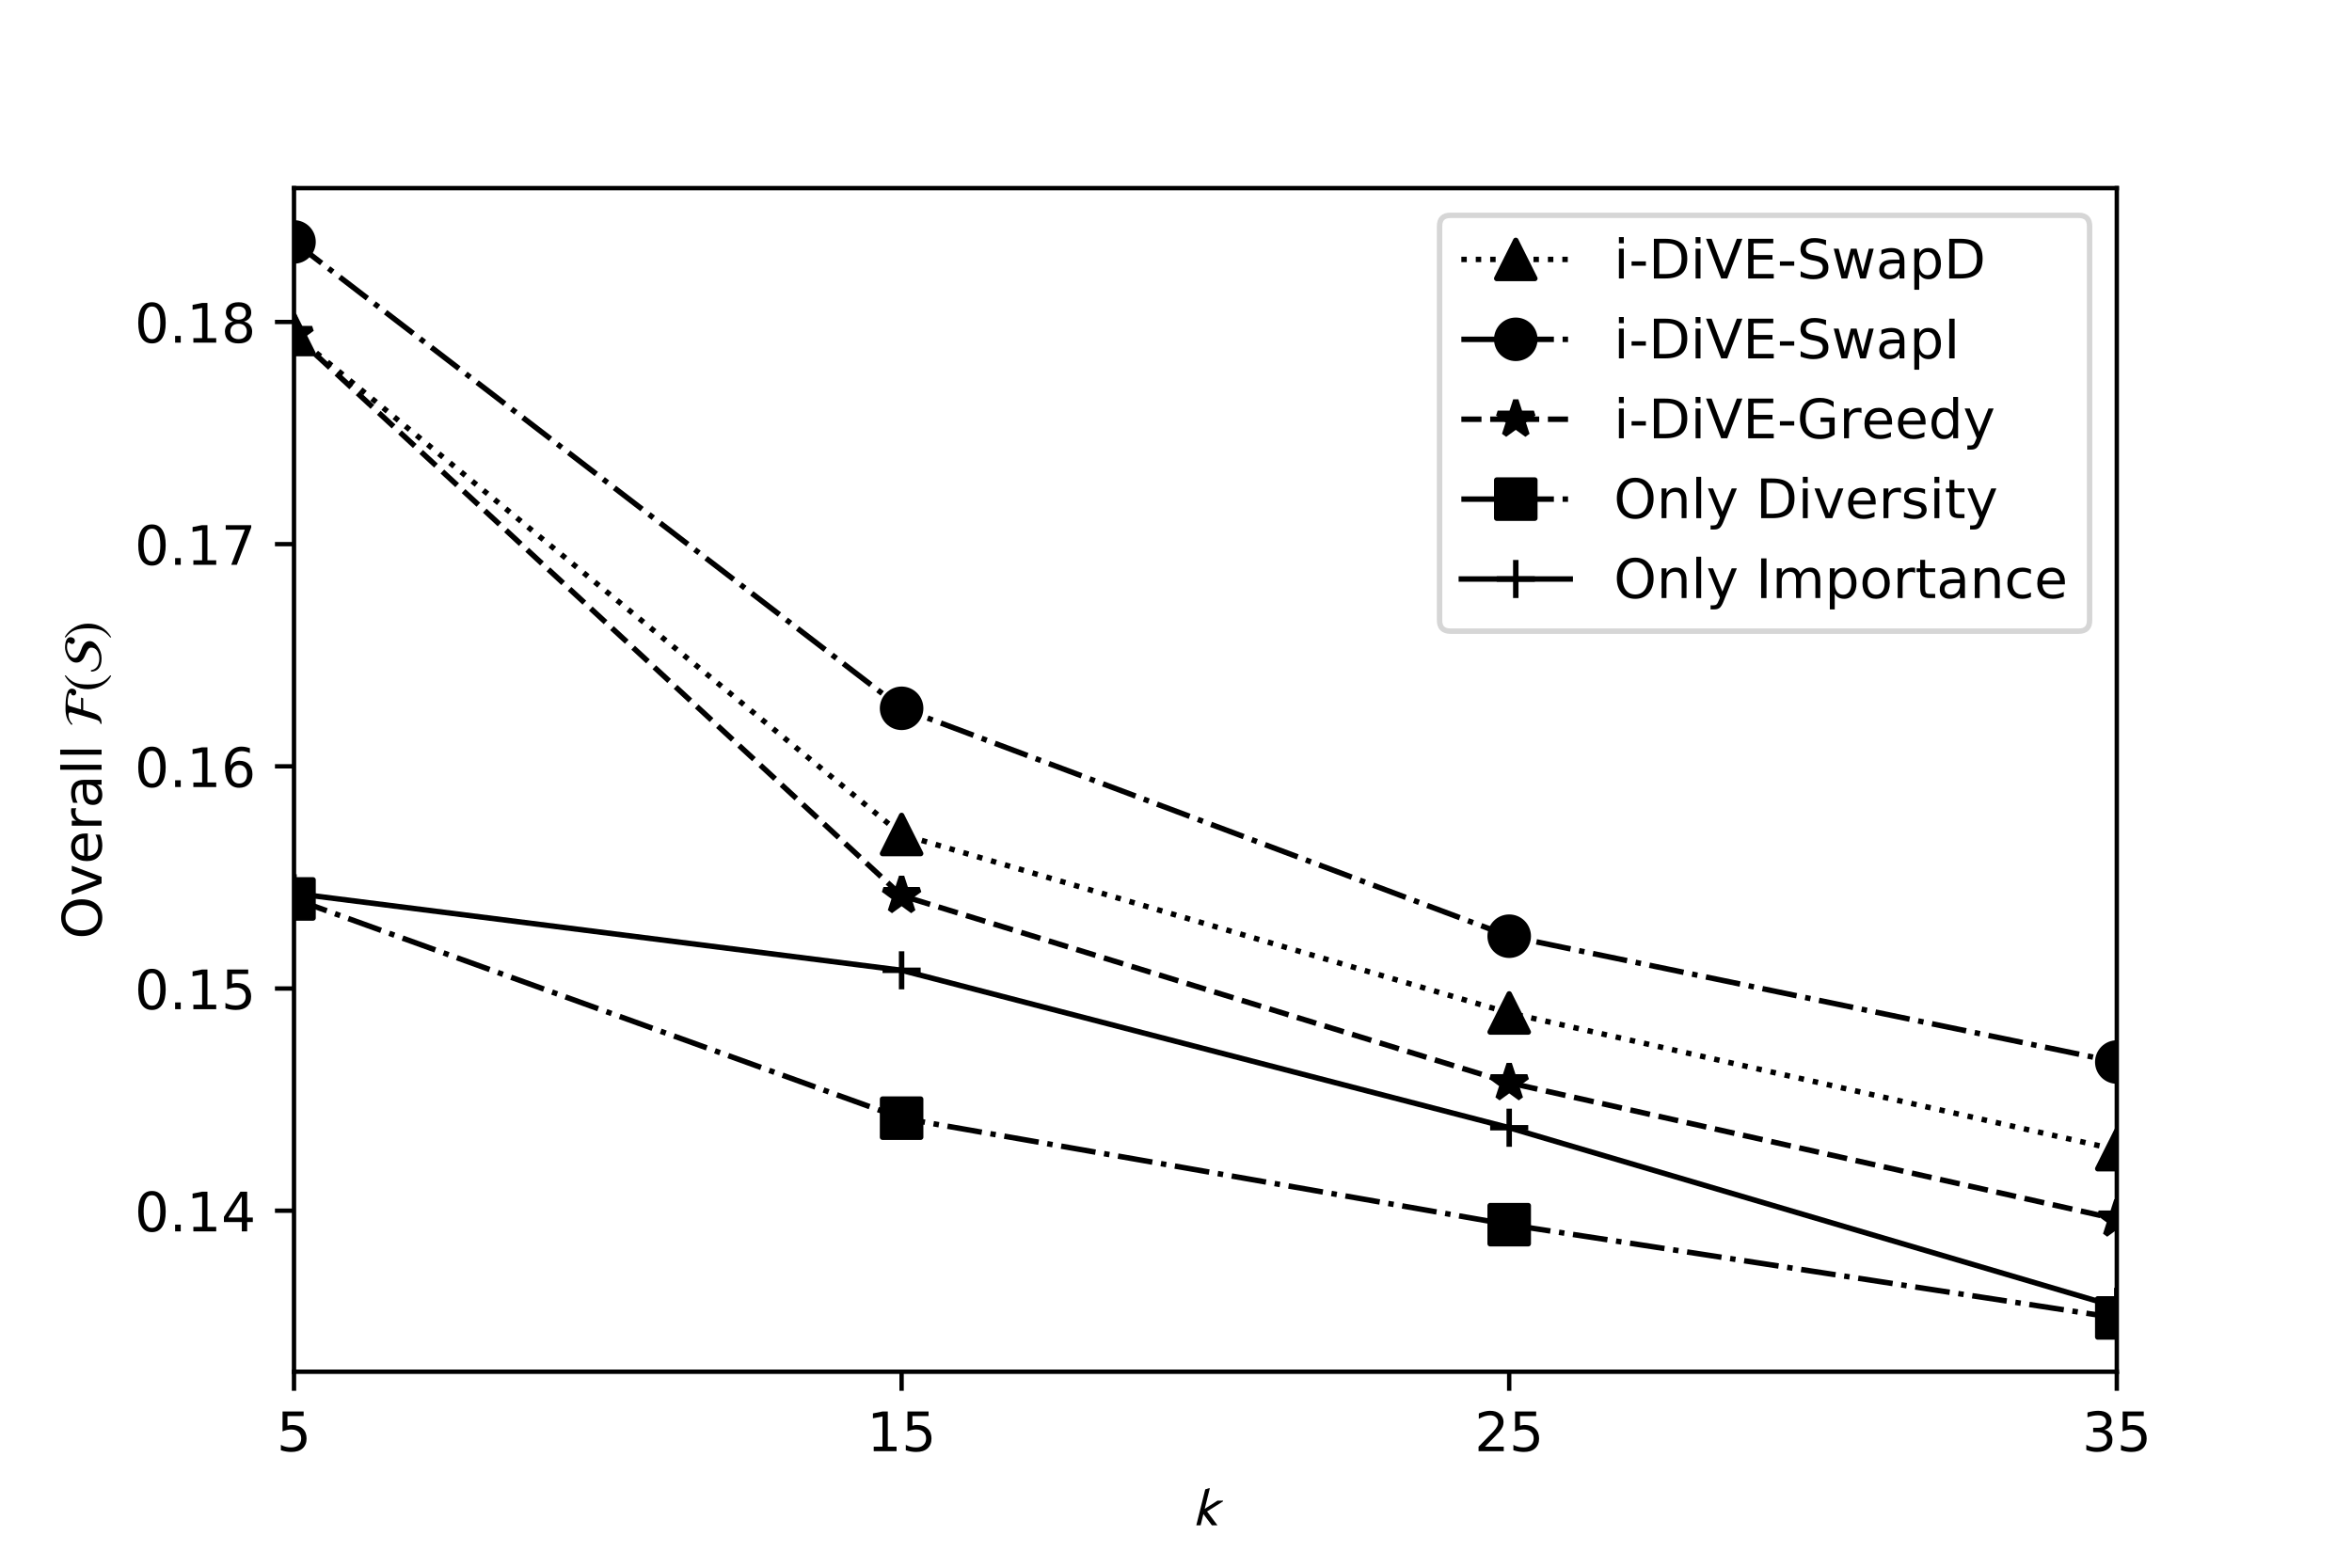 <?xml version="1.0" encoding="utf-8" standalone="no"?>
<!DOCTYPE svg PUBLIC "-//W3C//DTD SVG 1.1//EN"
  "http://www.w3.org/Graphics/SVG/1.1/DTD/svg11.dtd">
<!-- Created with matplotlib (http://matplotlib.org/) -->
<svg height="288pt" version="1.1" viewBox="0 0 432 288" width="432pt" xmlns="http://www.w3.org/2000/svg" xmlns:xlink="http://www.w3.org/1999/xlink">
 <defs>
  <style type="text/css">
*{stroke-linecap:butt;stroke-linejoin:round;}
  </style>
 </defs>
 <g id="figure_1">
  <g id="patch_1">
   <path d="M 0 288 
L 432 288 
L 432 0 
L 0 0 
z
" style="fill:#ffffff;"/>
  </g>
  <g id="axes_1">
   <g id="patch_2">
    <path d="M 54 252 
L 388.8 252 
L 388.8 34.56 
L 54 34.56 
z
" style="fill:#ffffff;"/>
   </g>
   <g id="matplotlib.axis_1">
    <g id="xtick_1">
     <g id="line2d_1">
      <defs>
       <path d="M 0 0 
L 0 3.5 
" id="m1cf516ad20" style="stroke:#000000;stroke-width:0.8;"/>
      </defs>
      <g>
       <use style="stroke:#000000;stroke-width:0.8;" x="54" xlink:href="#m1cf516ad20" y="252"/>
      </g>
     </g>
     <g id="text_1">
      <!-- 5 -->
      <defs>
       <path d="M 10.797 72.906 
L 49.516 72.906 
L 49.516 64.594 
L 19.828 64.594 
L 19.828 46.734 
Q 21.969 47.469 24.109 47.828 
Q 26.266 48.188 28.422 48.188 
Q 40.625 48.188 47.75 41.5 
Q 54.891 34.812 54.891 23.391 
Q 54.891 11.625 47.562 5.094 
Q 40.234 -1.422 26.906 -1.422 
Q 22.312 -1.422 17.547 -0.641 
Q 12.797 0.141 7.719 1.703 
L 7.719 11.625 
Q 12.109 9.234 16.797 8.062 
Q 21.484 6.891 26.703 6.891 
Q 35.156 6.891 40.078 11.328 
Q 45.016 15.766 45.016 23.391 
Q 45.016 31 40.078 35.438 
Q 35.156 39.891 26.703 39.891 
Q 22.75 39.891 18.812 39.016 
Q 14.891 38.141 10.797 36.281 
z
" id="DejaVuSans-35"/>
      </defs>
      <g transform="translate(50.819 266.598)scale(0.1 -0.1)">
       <use xlink:href="#DejaVuSans-35"/>
      </g>
     </g>
    </g>
    <g id="xtick_2">
     <g id="line2d_2">
      <g>
       <use style="stroke:#000000;stroke-width:0.8;" x="165.6" xlink:href="#m1cf516ad20" y="252"/>
      </g>
     </g>
     <g id="text_2">
      <!-- 15 -->
      <defs>
       <path d="M 12.406 8.297 
L 28.516 8.297 
L 28.516 63.922 
L 10.984 60.406 
L 10.984 69.391 
L 28.422 72.906 
L 38.281 72.906 
L 38.281 8.297 
L 54.391 8.297 
L 54.391 0 
L 12.406 0 
z
" id="DejaVuSans-31"/>
      </defs>
      <g transform="translate(159.238 266.598)scale(0.1 -0.1)">
       <use xlink:href="#DejaVuSans-31"/>
       <use x="63.623" xlink:href="#DejaVuSans-35"/>
      </g>
     </g>
    </g>
    <g id="xtick_3">
     <g id="line2d_3">
      <g>
       <use style="stroke:#000000;stroke-width:0.8;" x="277.2" xlink:href="#m1cf516ad20" y="252"/>
      </g>
     </g>
     <g id="text_3">
      <!-- 25 -->
      <defs>
       <path d="M 19.188 8.297 
L 53.609 8.297 
L 53.609 0 
L 7.328 0 
L 7.328 8.297 
Q 12.938 14.109 22.625 23.891 
Q 32.328 33.688 34.812 36.531 
Q 39.547 41.844 41.422 45.531 
Q 43.312 49.219 43.312 52.781 
Q 43.312 58.594 39.234 62.25 
Q 35.156 65.922 28.609 65.922 
Q 23.969 65.922 18.812 64.312 
Q 13.672 62.703 7.812 59.422 
L 7.812 69.391 
Q 13.766 71.781 18.938 73 
Q 24.125 74.219 28.422 74.219 
Q 39.75 74.219 46.484 68.547 
Q 53.219 62.891 53.219 53.422 
Q 53.219 48.922 51.531 44.891 
Q 49.859 40.875 45.406 35.406 
Q 44.188 33.984 37.641 27.219 
Q 31.109 20.453 19.188 8.297 
z
" id="DejaVuSans-32"/>
      </defs>
      <g transform="translate(270.837 266.598)scale(0.1 -0.1)">
       <use xlink:href="#DejaVuSans-32"/>
       <use x="63.623" xlink:href="#DejaVuSans-35"/>
      </g>
     </g>
    </g>
    <g id="xtick_4">
     <g id="line2d_4">
      <g>
       <use style="stroke:#000000;stroke-width:0.8;" x="388.8" xlink:href="#m1cf516ad20" y="252"/>
      </g>
     </g>
     <g id="text_4">
      <!-- 35 -->
      <defs>
       <path d="M 40.578 39.312 
Q 47.656 37.797 51.625 33 
Q 55.609 28.219 55.609 21.188 
Q 55.609 10.406 48.188 4.484 
Q 40.766 -1.422 27.094 -1.422 
Q 22.516 -1.422 17.656 -0.516 
Q 12.797 0.391 7.625 2.203 
L 7.625 11.719 
Q 11.719 9.328 16.594 8.109 
Q 21.484 6.891 26.812 6.891 
Q 36.078 6.891 40.938 10.547 
Q 45.797 14.203 45.797 21.188 
Q 45.797 27.641 41.281 31.266 
Q 36.766 34.906 28.719 34.906 
L 20.219 34.906 
L 20.219 43.016 
L 29.109 43.016 
Q 36.375 43.016 40.234 45.922 
Q 44.094 48.828 44.094 54.297 
Q 44.094 59.906 40.109 62.906 
Q 36.141 65.922 28.719 65.922 
Q 24.656 65.922 20.016 65.031 
Q 15.375 64.156 9.812 62.312 
L 9.812 71.094 
Q 15.438 72.656 20.344 73.438 
Q 25.25 74.219 29.594 74.219 
Q 40.828 74.219 47.359 69.109 
Q 53.906 64.016 53.906 55.328 
Q 53.906 49.266 50.438 45.094 
Q 46.969 40.922 40.578 39.312 
z
" id="DejaVuSans-33"/>
      </defs>
      <g transform="translate(382.438 266.598)scale(0.1 -0.1)">
       <use xlink:href="#DejaVuSans-33"/>
       <use x="63.623" xlink:href="#DejaVuSans-35"/>
      </g>
     </g>
    </g>
    <g id="text_5">
     <!-- $\mathcal{k}$ -->
     <defs>
      <path d="M 55.594 45.297 
L 55.297 43.906 
L 26.094 25.5 
L 45.203 0 
L 34.906 0 
L 19.297 20.703 
L 14.203 0 
L 6.297 0 
L 22.703 66 
L 30.297 68.406 
L 31.094 67.906 
L 21.703 30.297 
L 45.203 45.297 
z
" id="STIXGeneral-Italic-1d62c"/>
     </defs>
     <g transform="translate(219.1 280.277)scale(0.1 -0.1)">
      <use transform="translate(0 0.594)" xlink:href="#STIXGeneral-Italic-1d62c"/>
     </g>
    </g>
   </g>
   <g id="matplotlib.axis_2">
    <g id="ytick_1">
     <g id="line2d_5">
      <defs>
       <path d="M 0 0 
L -3.5 0 
" id="medafb26d4a" style="stroke:#000000;stroke-width:0.8;"/>
      </defs>
      <g>
       <use style="stroke:#000000;stroke-width:0.8;" x="54" xlink:href="#medafb26d4a" y="222.416"/>
      </g>
     </g>
     <g id="text_6">
      <!-- 0.14 -->
      <defs>
       <path d="M 31.781 66.406 
Q 24.172 66.406 20.328 58.906 
Q 16.5 51.422 16.5 36.375 
Q 16.5 21.391 20.328 13.891 
Q 24.172 6.391 31.781 6.391 
Q 39.453 6.391 43.281 13.891 
Q 47.125 21.391 47.125 36.375 
Q 47.125 51.422 43.281 58.906 
Q 39.453 66.406 31.781 66.406 
z
M 31.781 74.219 
Q 44.047 74.219 50.516 64.516 
Q 56.984 54.828 56.984 36.375 
Q 56.984 17.969 50.516 8.266 
Q 44.047 -1.422 31.781 -1.422 
Q 19.531 -1.422 13.062 8.266 
Q 6.594 17.969 6.594 36.375 
Q 6.594 54.828 13.062 64.516 
Q 19.531 74.219 31.781 74.219 
z
" id="DejaVuSans-30"/>
       <path d="M 10.688 12.406 
L 21 12.406 
L 21 0 
L 10.688 0 
z
" id="DejaVuSans-2e"/>
       <path d="M 37.797 64.312 
L 12.891 25.391 
L 37.797 25.391 
z
M 35.203 72.906 
L 47.609 72.906 
L 47.609 25.391 
L 58.016 25.391 
L 58.016 17.188 
L 47.609 17.188 
L 47.609 0 
L 37.797 0 
L 37.797 17.188 
L 4.891 17.188 
L 4.891 26.703 
z
" id="DejaVuSans-34"/>
      </defs>
      <g transform="translate(24.734 226.216)scale(0.1 -0.1)">
       <use xlink:href="#DejaVuSans-30"/>
       <use x="63.623" xlink:href="#DejaVuSans-2e"/>
       <use x="95.41" xlink:href="#DejaVuSans-31"/>
       <use x="159.033" xlink:href="#DejaVuSans-34"/>
      </g>
     </g>
    </g>
    <g id="ytick_2">
     <g id="line2d_6">
      <g>
       <use style="stroke:#000000;stroke-width:0.8;" x="54" xlink:href="#medafb26d4a" y="181.599"/>
      </g>
     </g>
     <g id="text_7">
      <!-- 0.15 -->
      <g transform="translate(24.734 185.399)scale(0.1 -0.1)">
       <use xlink:href="#DejaVuSans-30"/>
       <use x="63.623" xlink:href="#DejaVuSans-2e"/>
       <use x="95.41" xlink:href="#DejaVuSans-31"/>
       <use x="159.033" xlink:href="#DejaVuSans-35"/>
      </g>
     </g>
    </g>
    <g id="ytick_3">
     <g id="line2d_7">
      <g>
       <use style="stroke:#000000;stroke-width:0.8;" x="54" xlink:href="#medafb26d4a" y="140.782"/>
      </g>
     </g>
     <g id="text_8">
      <!-- 0.16 -->
      <defs>
       <path d="M 33.016 40.375 
Q 26.375 40.375 22.484 35.828 
Q 18.609 31.297 18.609 23.391 
Q 18.609 15.531 22.484 10.953 
Q 26.375 6.391 33.016 6.391 
Q 39.656 6.391 43.531 10.953 
Q 47.406 15.531 47.406 23.391 
Q 47.406 31.297 43.531 35.828 
Q 39.656 40.375 33.016 40.375 
z
M 52.594 71.297 
L 52.594 62.312 
Q 48.875 64.062 45.094 64.984 
Q 41.312 65.922 37.594 65.922 
Q 27.828 65.922 22.672 59.328 
Q 17.531 52.734 16.797 39.406 
Q 19.672 43.656 24.016 45.922 
Q 28.375 48.188 33.594 48.188 
Q 44.578 48.188 50.953 41.516 
Q 57.328 34.859 57.328 23.391 
Q 57.328 12.156 50.688 5.359 
Q 44.047 -1.422 33.016 -1.422 
Q 20.359 -1.422 13.672 8.266 
Q 6.984 17.969 6.984 36.375 
Q 6.984 53.656 15.188 63.938 
Q 23.391 74.219 37.203 74.219 
Q 40.922 74.219 44.703 73.484 
Q 48.484 72.75 52.594 71.297 
z
" id="DejaVuSans-36"/>
      </defs>
      <g transform="translate(24.734 144.582)scale(0.1 -0.1)">
       <use xlink:href="#DejaVuSans-30"/>
       <use x="63.623" xlink:href="#DejaVuSans-2e"/>
       <use x="95.41" xlink:href="#DejaVuSans-31"/>
       <use x="159.033" xlink:href="#DejaVuSans-36"/>
      </g>
     </g>
    </g>
    <g id="ytick_4">
     <g id="line2d_8">
      <g>
       <use style="stroke:#000000;stroke-width:0.8;" x="54" xlink:href="#medafb26d4a" y="99.965"/>
      </g>
     </g>
     <g id="text_9">
      <!-- 0.17 -->
      <defs>
       <path d="M 8.203 72.906 
L 55.078 72.906 
L 55.078 68.703 
L 28.609 0 
L 18.312 0 
L 43.219 64.594 
L 8.203 64.594 
z
" id="DejaVuSans-37"/>
      </defs>
      <g transform="translate(24.734 103.765)scale(0.1 -0.1)">
       <use xlink:href="#DejaVuSans-30"/>
       <use x="63.623" xlink:href="#DejaVuSans-2e"/>
       <use x="95.41" xlink:href="#DejaVuSans-31"/>
       <use x="159.033" xlink:href="#DejaVuSans-37"/>
      </g>
     </g>
    </g>
    <g id="ytick_5">
     <g id="line2d_9">
      <g>
       <use style="stroke:#000000;stroke-width:0.8;" x="54" xlink:href="#medafb26d4a" y="59.148"/>
      </g>
     </g>
     <g id="text_10">
      <!-- 0.18 -->
      <defs>
       <path d="M 31.781 34.625 
Q 24.75 34.625 20.719 30.859 
Q 16.703 27.094 16.703 20.516 
Q 16.703 13.922 20.719 10.156 
Q 24.75 6.391 31.781 6.391 
Q 38.812 6.391 42.859 10.172 
Q 46.922 13.969 46.922 20.516 
Q 46.922 27.094 42.891 30.859 
Q 38.875 34.625 31.781 34.625 
z
M 21.922 38.812 
Q 15.578 40.375 12.031 44.719 
Q 8.5 49.078 8.5 55.328 
Q 8.5 64.062 14.719 69.141 
Q 20.953 74.219 31.781 74.219 
Q 42.672 74.219 48.875 69.141 
Q 55.078 64.062 55.078 55.328 
Q 55.078 49.078 51.531 44.719 
Q 48 40.375 41.703 38.812 
Q 48.828 37.156 52.797 32.312 
Q 56.781 27.484 56.781 20.516 
Q 56.781 9.906 50.312 4.234 
Q 43.844 -1.422 31.781 -1.422 
Q 19.734 -1.422 13.25 4.234 
Q 6.781 9.906 6.781 20.516 
Q 6.781 27.484 10.781 32.312 
Q 14.797 37.156 21.922 38.812 
z
M 18.312 54.391 
Q 18.312 48.734 21.844 45.562 
Q 25.391 42.391 31.781 42.391 
Q 38.141 42.391 41.719 45.562 
Q 45.312 48.734 45.312 54.391 
Q 45.312 60.062 41.719 63.234 
Q 38.141 66.406 31.781 66.406 
Q 25.391 66.406 21.844 63.234 
Q 18.312 60.062 18.312 54.391 
z
" id="DejaVuSans-38"/>
      </defs>
      <g transform="translate(24.734 62.947)scale(0.1 -0.1)">
       <use xlink:href="#DejaVuSans-30"/>
       <use x="63.623" xlink:href="#DejaVuSans-2e"/>
       <use x="95.41" xlink:href="#DejaVuSans-31"/>
       <use x="159.033" xlink:href="#DejaVuSans-38"/>
      </g>
     </g>
    </g>
    <g id="text_11">
     <!-- Overall $\mathcal{F(S)}$ -->
     <defs>
      <path d="M 39.406 66.219 
Q 28.656 66.219 22.328 58.203 
Q 16.016 50.203 16.016 36.375 
Q 16.016 22.609 22.328 14.594 
Q 28.656 6.594 39.406 6.594 
Q 50.141 6.594 56.422 14.594 
Q 62.703 22.609 62.703 36.375 
Q 62.703 50.203 56.422 58.203 
Q 50.141 66.219 39.406 66.219 
z
M 39.406 74.219 
Q 54.734 74.219 63.906 63.938 
Q 73.094 53.656 73.094 36.375 
Q 73.094 19.141 63.906 8.859 
Q 54.734 -1.422 39.406 -1.422 
Q 24.031 -1.422 14.812 8.828 
Q 5.609 19.094 5.609 36.375 
Q 5.609 53.656 14.812 63.938 
Q 24.031 74.219 39.406 74.219 
z
" id="DejaVuSans-4f"/>
      <path d="M 2.984 54.688 
L 12.5 54.688 
L 29.594 8.797 
L 46.688 54.688 
L 56.203 54.688 
L 35.688 0 
L 23.484 0 
z
" id="DejaVuSans-76"/>
      <path d="M 56.203 29.594 
L 56.203 25.203 
L 14.891 25.203 
Q 15.484 15.922 20.484 11.062 
Q 25.484 6.203 34.422 6.203 
Q 39.594 6.203 44.453 7.469 
Q 49.312 8.734 54.109 11.281 
L 54.109 2.781 
Q 49.266 0.734 44.188 -0.344 
Q 39.109 -1.422 33.891 -1.422 
Q 20.797 -1.422 13.156 6.188 
Q 5.516 13.812 5.516 26.812 
Q 5.516 40.234 12.766 48.109 
Q 20.016 56 32.328 56 
Q 43.359 56 49.781 48.891 
Q 56.203 41.797 56.203 29.594 
z
M 47.219 32.234 
Q 47.125 39.594 43.094 43.984 
Q 39.062 48.391 32.422 48.391 
Q 24.906 48.391 20.391 44.141 
Q 15.875 39.891 15.188 32.172 
z
" id="DejaVuSans-65"/>
      <path d="M 41.109 46.297 
Q 39.594 47.172 37.812 47.578 
Q 36.031 48 33.891 48 
Q 26.266 48 22.188 43.047 
Q 18.109 38.094 18.109 28.812 
L 18.109 0 
L 9.078 0 
L 9.078 54.688 
L 18.109 54.688 
L 18.109 46.188 
Q 20.953 51.172 25.484 53.578 
Q 30.031 56 36.531 56 
Q 37.453 56 38.578 55.875 
Q 39.703 55.766 41.062 55.516 
z
" id="DejaVuSans-72"/>
      <path d="M 34.281 27.484 
Q 23.391 27.484 19.188 25 
Q 14.984 22.516 14.984 16.5 
Q 14.984 11.719 18.141 8.906 
Q 21.297 6.109 26.703 6.109 
Q 34.188 6.109 38.703 11.406 
Q 43.219 16.703 43.219 25.484 
L 43.219 27.484 
z
M 52.203 31.203 
L 52.203 0 
L 43.219 0 
L 43.219 8.297 
Q 40.141 3.328 35.547 0.953 
Q 30.953 -1.422 24.312 -1.422 
Q 15.922 -1.422 10.953 3.297 
Q 6 8.016 6 15.922 
Q 6 25.141 12.172 29.828 
Q 18.359 34.516 30.609 34.516 
L 43.219 34.516 
L 43.219 35.406 
Q 43.219 41.609 39.141 45 
Q 35.062 48.391 27.688 48.391 
Q 23 48.391 18.547 47.266 
Q 14.109 46.141 10.016 43.891 
L 10.016 52.203 
Q 14.938 54.109 19.578 55.047 
Q 24.219 56 28.609 56 
Q 40.484 56 46.344 49.844 
Q 52.203 43.703 52.203 31.203 
z
" id="DejaVuSans-61"/>
      <path d="M 9.422 75.984 
L 18.406 75.984 
L 18.406 0 
L 9.422 0 
z
" id="DejaVuSans-6c"/>
      <path id="DejaVuSans-20"/>
      <path d="M 5.906 53.406 
L 4.297 55.203 
Q 11.406 61.797 18.344 64 
Q 25.297 66.203 33.797 66.203 
Q 42.406 66.203 48.594 65.75 
Q 54.797 65.297 60.141 64.047 
Q 65.5 62.797 68.25 60.438 
Q 71 58.094 71 54.5 
Q 71 51.094 69.203 48.797 
Q 67.406 46.5 64.203 46.5 
Q 61.906 46.5 60.203 47.844 
Q 58.5 49.203 58.5 51.203 
Q 58.5 53.094 59.25 54.141 
Q 60 55.203 60.891 55.453 
Q 61.797 55.703 62.5 56.141 
Q 63.203 56.594 63.203 57.5 
Q 63.203 59.5 57.75 60.844 
Q 52.297 62.203 45.203 62.203 
Q 42.094 62.203 40.75 61.25 
Q 39.406 60.297 38.5 57.297 
L 32.797 37.703 
L 54.594 37.703 
L 53.297 33.703 
L 31.703 33.703 
L 27.297 18.797 
Q 25.406 12.297 23.297 8.391 
Q 21.203 4.5 18.344 2.703 
Q 15.5 0.906 12.953 0.453 
Q 10.406 0 6 0 
L 6.797 2.406 
Q 9.5 2.406 11.344 4.5 
Q 13.203 6.594 14.594 11.594 
L 26.406 52.094 
Q 27.406 55.594 27.406 57.297 
Q 27.406 59 26.406 59.797 
Q 25.406 60.594 22.797 60.594 
Q 13.406 60.594 5.906 53.406 
z
" id="STIXNonUnicode-Italic-e232"/>
      <path d="M 30.406 -16.094 
L 29.203 -17.703 
Q 17.594 -11.094 11.188 0.5 
Q 4.797 12.094 4.797 25.203 
Q 4.797 52.906 29.5 67.594 
L 30.406 66 
Q 20.203 57.297 16.797 48.844 
Q 13.406 40.406 13.406 25.5 
Q 13.406 10.703 16.906 1.5 
Q 20.406 -7.703 30.406 -16.094 
z
" id="STIXGeneral-Regular-28"/>
      <path d="M 3.797 19.297 
L 6.406 19.594 
Q 8.094 9.094 17.797 5.703 
Q 22.203 4.094 27.594 4.094 
Q 36 4.094 41.953 8.047 
Q 47.906 12 47.906 19.297 
Q 47.906 22.297 45.047 24.547 
Q 42.203 26.797 38.203 28.391 
Q 34.203 30 30.141 31.953 
Q 26.094 33.906 23.25 37.547 
Q 20.406 41.203 20.406 46.406 
Q 20.406 51.406 23.547 55.547 
Q 26.703 59.703 31.25 62.094 
Q 35.797 64.5 40.188 65.797 
Q 44.594 67.094 47.797 67.094 
Q 56.297 67.094 61.688 64.594 
Q 67.094 62.094 67.094 56.906 
Q 67.094 54.094 65.344 51.547 
Q 63.594 49 60.203 49 
Q 58 49 56.297 50.5 
Q 54.594 52 54.594 54 
Q 54.594 56.297 56.094 57.938 
Q 57.594 59.594 57.594 60 
Q 57.594 61.203 56.688 61.953 
Q 55.797 62.703 54 63 
Q 52.203 63.297 51 63.344 
Q 49.797 63.406 47.797 63.406 
Q 45.797 63.406 42.891 62.656 
Q 40 61.906 36.75 60.406 
Q 33.5 58.906 31.25 55.953 
Q 29 53 29 49.297 
Q 29 45.797 32.141 43.297 
Q 35.297 40.797 39.844 39.094 
Q 44.406 37.406 48.953 35.453 
Q 53.5 33.5 56.641 30 
Q 59.797 26.5 59.797 21.5 
Q 59.797 14.094 50.094 7.047 
Q 40.406 0 28.203 0 
Q 15.5 0 9.641 5.297 
Q 3.797 10.594 3.797 19.297 
z
" id="STIXNonUnicode-Italic-e23f"/>
      <path d="M 2.906 66 
L 4.094 67.594 
Q 15.5 60.797 22 49.188 
Q 28.5 37.594 28.5 24.703 
Q 28.5 -2.594 3.797 -17.703 
L 2.906 -16.094 
Q 13.203 -7.594 16.547 0.844 
Q 19.906 9.297 19.906 24.406 
Q 19.906 39.594 16.547 48.75 
Q 13.203 57.906 2.906 66 
z
" id="STIXGeneral-Regular-29"/>
     </defs>
     <g transform="translate(18.655 172.53)rotate(-90)scale(0.1 -0.1)">
      <use transform="translate(0 0.016)" xlink:href="#DejaVuSans-4f"/>
      <use transform="translate(78.711 0.016)" xlink:href="#DejaVuSans-76"/>
      <use transform="translate(137.891 0.016)" xlink:href="#DejaVuSans-65"/>
      <use transform="translate(199.414 0.016)" xlink:href="#DejaVuSans-72"/>
      <use transform="translate(240.527 0.016)" xlink:href="#DejaVuSans-61"/>
      <use transform="translate(301.807 0.016)" xlink:href="#DejaVuSans-6c"/>
      <use transform="translate(329.59 0.016)" xlink:href="#DejaVuSans-6c"/>
      <use transform="translate(357.373 0.016)" xlink:href="#DejaVuSans-20"/>
      <use transform="translate(389.16 0.016)" xlink:href="#STIXNonUnicode-Italic-e232"/>
      <use transform="translate(454.36 0.016)" xlink:href="#STIXGeneral-Regular-28"/>
      <use transform="translate(487.66 0.016)" xlink:href="#STIXNonUnicode-Italic-e23f"/>
      <use transform="translate(551.06 0.016)" xlink:href="#STIXGeneral-Regular-29"/>
     </g>
    </g>
   </g>
   <g id="line2d_10">
    <path clip-path="url(#p06ff5e54d0)" d="M 54 61.451 
L 165.6 153.304 
L 277.2 186.091 
L 388.8 211.207 
" style="fill:none;stroke:#000000;stroke-dasharray:1,1.65;stroke-dashoffset:0;"/>
    <defs>
     <path d="M 0 -3.5 
L -3.5 3.5 
L 3.5 3.5 
z
" id="m6348ad2308" style="stroke:#000000;stroke-linejoin:miter;"/>
    </defs>
    <g clip-path="url(#p06ff5e54d0)">
     <use style="stroke:#000000;stroke-linejoin:miter;" x="54" xlink:href="#m6348ad2308" y="61.451"/>
     <use style="stroke:#000000;stroke-linejoin:miter;" x="165.6" xlink:href="#m6348ad2308" y="153.304"/>
     <use style="stroke:#000000;stroke-linejoin:miter;" x="277.2" xlink:href="#m6348ad2308" y="186.091"/>
     <use style="stroke:#000000;stroke-linejoin:miter;" x="388.8" xlink:href="#m6348ad2308" y="211.207"/>
    </g>
   </g>
   <g id="line2d_11">
    <path clip-path="url(#p06ff5e54d0)" d="M 54 44.444 
L 165.6 130.124 
L 277.2 171.99 
L 388.8 195.107 
" style="fill:none;stroke:#000000;stroke-dasharray:6.4,1.6,1,1.6;stroke-dashoffset:0;"/>
    <defs>
     <path d="M 0 3.5 
C 0.928 3.5 1.819 3.131 2.475 2.475 
C 3.131 1.819 3.5 0.928 3.5 0 
C 3.5 -0.928 3.131 -1.819 2.475 -2.475 
C 1.819 -3.131 0.928 -3.5 0 -3.5 
C -0.928 -3.5 -1.819 -3.131 -2.475 -2.475 
C -3.131 -1.819 -3.5 -0.928 -3.5 0 
C -3.5 0.928 -3.131 1.819 -2.475 2.475 
C -1.819 3.131 -0.928 3.5 0 3.5 
z
" id="mb40566ccd2" style="stroke:#000000;"/>
    </defs>
    <g clip-path="url(#p06ff5e54d0)">
     <use style="stroke:#000000;" x="54" xlink:href="#mb40566ccd2" y="44.444"/>
     <use style="stroke:#000000;" x="165.6" xlink:href="#mb40566ccd2" y="130.124"/>
     <use style="stroke:#000000;" x="277.2" xlink:href="#mb40566ccd2" y="171.99"/>
     <use style="stroke:#000000;" x="388.8" xlink:href="#mb40566ccd2" y="195.107"/>
    </g>
   </g>
   <g id="line2d_12">
    <path clip-path="url(#p06ff5e54d0)" d="M 54 61.451 
L 165.6 164.529 
L 277.2 198.916 
L 388.8 223.964 
" style="fill:none;stroke:#000000;stroke-dasharray:3.7,1.6;stroke-dashoffset:0;"/>
    <defs>
     <path d="M 0 -3.5 
L -0.786 -1.082 
L -3.329 -1.082 
L -1.271 0.413 
L -2.057 2.832 
L -0 1.337 
L 2.057 2.832 
L 1.271 0.413 
L 3.329 -1.082 
L 0.786 -1.082 
z
" id="m74bd01488c" style="stroke:#000000;stroke-linejoin:bevel;"/>
    </defs>
    <g clip-path="url(#p06ff5e54d0)">
     <use style="stroke:#000000;stroke-linejoin:bevel;" x="54" xlink:href="#m74bd01488c" y="61.451"/>
     <use style="stroke:#000000;stroke-linejoin:bevel;" x="165.6" xlink:href="#m74bd01488c" y="164.529"/>
     <use style="stroke:#000000;stroke-linejoin:bevel;" x="277.2" xlink:href="#m74bd01488c" y="198.916"/>
     <use style="stroke:#000000;stroke-linejoin:bevel;" x="388.8" xlink:href="#m74bd01488c" y="223.964"/>
    </g>
   </g>
   <g id="line2d_13">
    <path clip-path="url(#p06ff5e54d0)" d="M 54 165.144 
L 165.6 205.418 
L 277.2 224.983 
L 388.8 242.116 
" style="fill:none;stroke:#000000;stroke-dasharray:6.4,1.6,1,1.6;stroke-dashoffset:0;"/>
    <defs>
     <path d="M -3.5 3.5 
L 3.5 3.5 
L 3.5 -3.5 
L -3.5 -3.5 
z
" id="m695f88b3e3" style="stroke:#000000;stroke-linejoin:miter;"/>
    </defs>
    <g clip-path="url(#p06ff5e54d0)">
     <use style="stroke:#000000;stroke-linejoin:miter;" x="54" xlink:href="#m695f88b3e3" y="165.144"/>
     <use style="stroke:#000000;stroke-linejoin:miter;" x="165.6" xlink:href="#m695f88b3e3" y="205.418"/>
     <use style="stroke:#000000;stroke-linejoin:miter;" x="277.2" xlink:href="#m695f88b3e3" y="224.983"/>
     <use style="stroke:#000000;stroke-linejoin:miter;" x="388.8" xlink:href="#m695f88b3e3" y="242.116"/>
    </g>
   </g>
   <g id="line2d_14">
    <path clip-path="url(#p06ff5e54d0)" d="M 54 164.114 
L 165.6 178.255 
L 277.2 207.176 
L 388.8 240.087 
" style="fill:none;stroke:#000000;stroke-linecap:square;"/>
    <defs>
     <path d="M -3.5 0 
L 3.5 0 
M 0 3.5 
L 0 -3.5 
" id="m933a39f657" style="stroke:#000000;"/>
    </defs>
    <g clip-path="url(#p06ff5e54d0)">
     <use style="stroke:#000000;" x="54" xlink:href="#m933a39f657" y="164.114"/>
     <use style="stroke:#000000;" x="165.6" xlink:href="#m933a39f657" y="178.255"/>
     <use style="stroke:#000000;" x="277.2" xlink:href="#m933a39f657" y="207.176"/>
     <use style="stroke:#000000;" x="388.8" xlink:href="#m933a39f657" y="240.087"/>
    </g>
   </g>
   <g id="patch_3">
    <path d="M 54 252 
L 54 34.56 
" style="fill:none;stroke:#000000;stroke-linecap:square;stroke-linejoin:miter;stroke-width:0.8;"/>
   </g>
   <g id="patch_4">
    <path d="M 388.8 252 
L 388.8 34.56 
" style="fill:none;stroke:#000000;stroke-linecap:square;stroke-linejoin:miter;stroke-width:0.8;"/>
   </g>
   <g id="patch_5">
    <path d="M 54 252 
L 388.8 252 
" style="fill:none;stroke:#000000;stroke-linecap:square;stroke-linejoin:miter;stroke-width:0.8;"/>
   </g>
   <g id="patch_6">
    <path d="M 54 34.56 
L 388.8 34.56 
" style="fill:none;stroke:#000000;stroke-linecap:square;stroke-linejoin:miter;stroke-width:0.8;"/>
   </g>
   <g id="legend_1">
    <g id="patch_7">
     <path d="M 266.409 115.951 
L 381.8 115.951 
Q 383.8 115.951 383.8 113.951 
L 383.8 41.56 
Q 383.8 39.56 381.8 39.56 
L 266.409 39.56 
Q 264.409 39.56 264.409 41.56 
L 264.409 113.951 
Q 264.409 115.951 266.409 115.951 
z
" style="fill:#ffffff;opacity:0.8;stroke:#cccccc;stroke-linejoin:miter;"/>
    </g>
    <g id="line2d_15">
     <path d="M 268.409 47.658 
L 288.409 47.658 
" style="fill:none;stroke:#000000;stroke-dasharray:1,1.65;stroke-dashoffset:0;"/>
    </g>
    <g id="line2d_16">
     <g>
      <use style="stroke:#000000;stroke-linejoin:miter;" x="278.409" xlink:href="#m6348ad2308" y="47.658"/>
     </g>
    </g>
    <g id="text_12">
     <!-- i-DiVE-SwapD -->
     <defs>
      <path d="M 9.422 54.688 
L 18.406 54.688 
L 18.406 0 
L 9.422 0 
z
M 9.422 75.984 
L 18.406 75.984 
L 18.406 64.594 
L 9.422 64.594 
z
" id="DejaVuSans-69"/>
      <path d="M 4.891 31.391 
L 31.203 31.391 
L 31.203 23.391 
L 4.891 23.391 
z
" id="DejaVuSans-2d"/>
      <path d="M 19.672 64.797 
L 19.672 8.109 
L 31.594 8.109 
Q 46.688 8.109 53.688 14.938 
Q 60.688 21.781 60.688 36.531 
Q 60.688 51.172 53.688 57.984 
Q 46.688 64.797 31.594 64.797 
z
M 9.812 72.906 
L 30.078 72.906 
Q 51.266 72.906 61.172 64.094 
Q 71.094 55.281 71.094 36.531 
Q 71.094 17.672 61.125 8.828 
Q 51.172 0 30.078 0 
L 9.812 0 
z
" id="DejaVuSans-44"/>
      <path d="M 28.609 0 
L 0.781 72.906 
L 11.078 72.906 
L 34.188 11.531 
L 57.328 72.906 
L 67.578 72.906 
L 39.797 0 
z
" id="DejaVuSans-56"/>
      <path d="M 9.812 72.906 
L 55.906 72.906 
L 55.906 64.594 
L 19.672 64.594 
L 19.672 43.016 
L 54.391 43.016 
L 54.391 34.719 
L 19.672 34.719 
L 19.672 8.297 
L 56.781 8.297 
L 56.781 0 
L 9.812 0 
z
" id="DejaVuSans-45"/>
      <path d="M 53.516 70.516 
L 53.516 60.891 
Q 47.906 63.578 42.922 64.891 
Q 37.938 66.219 33.297 66.219 
Q 25.25 66.219 20.875 63.094 
Q 16.5 59.969 16.5 54.203 
Q 16.5 49.359 19.406 46.891 
Q 22.312 44.438 30.422 42.922 
L 36.375 41.703 
Q 47.406 39.594 52.656 34.297 
Q 57.906 29 57.906 20.125 
Q 57.906 9.516 50.797 4.047 
Q 43.703 -1.422 29.984 -1.422 
Q 24.812 -1.422 18.969 -0.25 
Q 13.141 0.922 6.891 3.219 
L 6.891 13.375 
Q 12.891 10.016 18.656 8.297 
Q 24.422 6.594 29.984 6.594 
Q 38.422 6.594 43.016 9.906 
Q 47.609 13.234 47.609 19.391 
Q 47.609 24.75 44.312 27.781 
Q 41.016 30.812 33.5 32.328 
L 27.484 33.5 
Q 16.453 35.688 11.516 40.375 
Q 6.594 45.062 6.594 53.422 
Q 6.594 63.094 13.406 68.656 
Q 20.219 74.219 32.172 74.219 
Q 37.312 74.219 42.625 73.281 
Q 47.953 72.359 53.516 70.516 
z
" id="DejaVuSans-53"/>
      <path d="M 4.203 54.688 
L 13.188 54.688 
L 24.422 12.016 
L 35.594 54.688 
L 46.188 54.688 
L 57.422 12.016 
L 68.609 54.688 
L 77.594 54.688 
L 63.281 0 
L 52.688 0 
L 40.922 44.828 
L 29.109 0 
L 18.5 0 
z
" id="DejaVuSans-77"/>
      <path d="M 18.109 8.203 
L 18.109 -20.797 
L 9.078 -20.797 
L 9.078 54.688 
L 18.109 54.688 
L 18.109 46.391 
Q 20.953 51.266 25.266 53.625 
Q 29.594 56 35.594 56 
Q 45.562 56 51.781 48.094 
Q 58.016 40.188 58.016 27.297 
Q 58.016 14.406 51.781 6.484 
Q 45.562 -1.422 35.594 -1.422 
Q 29.594 -1.422 25.266 0.953 
Q 20.953 3.328 18.109 8.203 
z
M 48.688 27.297 
Q 48.688 37.203 44.609 42.844 
Q 40.531 48.484 33.406 48.484 
Q 26.266 48.484 22.188 42.844 
Q 18.109 37.203 18.109 27.297 
Q 18.109 17.391 22.188 11.75 
Q 26.266 6.109 33.406 6.109 
Q 40.531 6.109 44.609 11.75 
Q 48.688 17.391 48.688 27.297 
z
" id="DejaVuSans-70"/>
     </defs>
     <g transform="translate(296.409 51.158)scale(0.1 -0.1)">
      <use xlink:href="#DejaVuSans-69"/>
      <use x="27.783" xlink:href="#DejaVuSans-2d"/>
      <use x="63.867" xlink:href="#DejaVuSans-44"/>
      <use x="140.869" xlink:href="#DejaVuSans-69"/>
      <use x="168.652" xlink:href="#DejaVuSans-56"/>
      <use x="237.061" xlink:href="#DejaVuSans-45"/>
      <use x="300.244" xlink:href="#DejaVuSans-2d"/>
      <use x="336.328" xlink:href="#DejaVuSans-53"/>
      <use x="399.805" xlink:href="#DejaVuSans-77"/>
      <use x="481.592" xlink:href="#DejaVuSans-61"/>
      <use x="542.871" xlink:href="#DejaVuSans-70"/>
      <use x="606.348" xlink:href="#DejaVuSans-44"/>
     </g>
    </g>
    <g id="line2d_17">
     <path d="M 268.409 62.337 
L 288.409 62.337 
" style="fill:none;stroke:#000000;stroke-dasharray:6.4,1.6,1,1.6;stroke-dashoffset:0;"/>
    </g>
    <g id="line2d_18">
     <g>
      <use style="stroke:#000000;" x="278.409" xlink:href="#mb40566ccd2" y="62.337"/>
     </g>
    </g>
    <g id="text_13">
     <!-- i-DiVE-SwapI -->
     <defs>
      <path d="M 9.812 72.906 
L 19.672 72.906 
L 19.672 0 
L 9.812 0 
z
" id="DejaVuSans-49"/>
     </defs>
     <g transform="translate(296.409 65.837)scale(0.1 -0.1)">
      <use xlink:href="#DejaVuSans-69"/>
      <use x="27.783" xlink:href="#DejaVuSans-2d"/>
      <use x="63.867" xlink:href="#DejaVuSans-44"/>
      <use x="140.869" xlink:href="#DejaVuSans-69"/>
      <use x="168.652" xlink:href="#DejaVuSans-56"/>
      <use x="237.061" xlink:href="#DejaVuSans-45"/>
      <use x="300.244" xlink:href="#DejaVuSans-2d"/>
      <use x="336.328" xlink:href="#DejaVuSans-53"/>
      <use x="399.805" xlink:href="#DejaVuSans-77"/>
      <use x="481.592" xlink:href="#DejaVuSans-61"/>
      <use x="542.871" xlink:href="#DejaVuSans-70"/>
      <use x="606.348" xlink:href="#DejaVuSans-49"/>
     </g>
    </g>
    <g id="line2d_19">
     <path d="M 268.409 77.015 
L 288.409 77.015 
" style="fill:none;stroke:#000000;stroke-dasharray:3.7,1.6;stroke-dashoffset:0;"/>
    </g>
    <g id="line2d_20">
     <g>
      <use style="stroke:#000000;stroke-linejoin:bevel;" x="278.409" xlink:href="#m74bd01488c" y="77.015"/>
     </g>
    </g>
    <g id="text_14">
     <!-- i-DiVE-Greedy -->
     <defs>
      <path d="M 59.516 10.406 
L 59.516 29.984 
L 43.406 29.984 
L 43.406 38.094 
L 69.281 38.094 
L 69.281 6.781 
Q 63.578 2.734 56.688 0.656 
Q 49.812 -1.422 42 -1.422 
Q 24.906 -1.422 15.25 8.562 
Q 5.609 18.562 5.609 36.375 
Q 5.609 54.25 15.25 64.234 
Q 24.906 74.219 42 74.219 
Q 49.125 74.219 55.547 72.453 
Q 61.969 70.703 67.391 67.281 
L 67.391 56.781 
Q 61.922 61.422 55.766 63.766 
Q 49.609 66.109 42.828 66.109 
Q 29.438 66.109 22.719 58.641 
Q 16.016 51.172 16.016 36.375 
Q 16.016 21.625 22.719 14.156 
Q 29.438 6.688 42.828 6.688 
Q 48.047 6.688 52.141 7.594 
Q 56.25 8.5 59.516 10.406 
z
" id="DejaVuSans-47"/>
      <path d="M 45.406 46.391 
L 45.406 75.984 
L 54.391 75.984 
L 54.391 0 
L 45.406 0 
L 45.406 8.203 
Q 42.578 3.328 38.25 0.953 
Q 33.938 -1.422 27.875 -1.422 
Q 17.969 -1.422 11.734 6.484 
Q 5.516 14.406 5.516 27.297 
Q 5.516 40.188 11.734 48.094 
Q 17.969 56 27.875 56 
Q 33.938 56 38.25 53.625 
Q 42.578 51.266 45.406 46.391 
z
M 14.797 27.297 
Q 14.797 17.391 18.875 11.75 
Q 22.953 6.109 30.078 6.109 
Q 37.203 6.109 41.297 11.75 
Q 45.406 17.391 45.406 27.297 
Q 45.406 37.203 41.297 42.844 
Q 37.203 48.484 30.078 48.484 
Q 22.953 48.484 18.875 42.844 
Q 14.797 37.203 14.797 27.297 
z
" id="DejaVuSans-64"/>
      <path d="M 32.172 -5.078 
Q 28.375 -14.844 24.75 -17.812 
Q 21.141 -20.797 15.094 -20.797 
L 7.906 -20.797 
L 7.906 -13.281 
L 13.188 -13.281 
Q 16.891 -13.281 18.938 -11.516 
Q 21 -9.766 23.484 -3.219 
L 25.094 0.875 
L 2.984 54.688 
L 12.5 54.688 
L 29.594 11.922 
L 46.688 54.688 
L 56.203 54.688 
z
" id="DejaVuSans-79"/>
     </defs>
     <g transform="translate(296.409 80.515)scale(0.1 -0.1)">
      <use xlink:href="#DejaVuSans-69"/>
      <use x="27.783" xlink:href="#DejaVuSans-2d"/>
      <use x="63.867" xlink:href="#DejaVuSans-44"/>
      <use x="140.869" xlink:href="#DejaVuSans-69"/>
      <use x="168.652" xlink:href="#DejaVuSans-56"/>
      <use x="237.061" xlink:href="#DejaVuSans-45"/>
      <use x="300.244" xlink:href="#DejaVuSans-2d"/>
      <use x="336.375" xlink:href="#DejaVuSans-47"/>
      <use x="413.865" xlink:href="#DejaVuSans-72"/>
      <use x="454.947" xlink:href="#DejaVuSans-65"/>
      <use x="516.471" xlink:href="#DejaVuSans-65"/>
      <use x="577.994" xlink:href="#DejaVuSans-64"/>
      <use x="641.471" xlink:href="#DejaVuSans-79"/>
     </g>
    </g>
    <g id="line2d_21">
     <path d="M 268.409 91.693 
L 288.409 91.693 
" style="fill:none;stroke:#000000;stroke-dasharray:6.4,1.6,1,1.6;stroke-dashoffset:0;"/>
    </g>
    <g id="line2d_22">
     <g>
      <use style="stroke:#000000;stroke-linejoin:miter;" x="278.409" xlink:href="#m695f88b3e3" y="91.693"/>
     </g>
    </g>
    <g id="text_15">
     <!-- Only Diversity -->
     <defs>
      <path d="M 54.891 33.016 
L 54.891 0 
L 45.906 0 
L 45.906 32.719 
Q 45.906 40.484 42.875 44.328 
Q 39.844 48.188 33.797 48.188 
Q 26.516 48.188 22.312 43.547 
Q 18.109 38.922 18.109 30.906 
L 18.109 0 
L 9.078 0 
L 9.078 54.688 
L 18.109 54.688 
L 18.109 46.188 
Q 21.344 51.125 25.703 53.562 
Q 30.078 56 35.797 56 
Q 45.219 56 50.047 50.172 
Q 54.891 44.344 54.891 33.016 
z
" id="DejaVuSans-6e"/>
      <path d="M 44.281 53.078 
L 44.281 44.578 
Q 40.484 46.531 36.375 47.5 
Q 32.281 48.484 27.875 48.484 
Q 21.188 48.484 17.844 46.438 
Q 14.5 44.391 14.5 40.281 
Q 14.5 37.156 16.891 35.375 
Q 19.281 33.594 26.516 31.984 
L 29.594 31.297 
Q 39.156 29.25 43.188 25.516 
Q 47.219 21.781 47.219 15.094 
Q 47.219 7.469 41.188 3.016 
Q 35.156 -1.422 24.609 -1.422 
Q 20.219 -1.422 15.453 -0.562 
Q 10.688 0.297 5.422 2 
L 5.422 11.281 
Q 10.406 8.688 15.234 7.391 
Q 20.062 6.109 24.812 6.109 
Q 31.156 6.109 34.562 8.281 
Q 37.984 10.453 37.984 14.406 
Q 37.984 18.062 35.516 20.016 
Q 33.062 21.969 24.703 23.781 
L 21.578 24.516 
Q 13.234 26.266 9.516 29.906 
Q 5.812 33.547 5.812 39.891 
Q 5.812 47.609 11.281 51.797 
Q 16.75 56 26.812 56 
Q 31.781 56 36.172 55.266 
Q 40.578 54.547 44.281 53.078 
z
" id="DejaVuSans-73"/>
      <path d="M 18.312 70.219 
L 18.312 54.688 
L 36.812 54.688 
L 36.812 47.703 
L 18.312 47.703 
L 18.312 18.016 
Q 18.312 11.328 20.141 9.422 
Q 21.969 7.516 27.594 7.516 
L 36.812 7.516 
L 36.812 0 
L 27.594 0 
Q 17.188 0 13.234 3.875 
Q 9.281 7.766 9.281 18.016 
L 9.281 47.703 
L 2.688 47.703 
L 2.688 54.688 
L 9.281 54.688 
L 9.281 70.219 
z
" id="DejaVuSans-74"/>
     </defs>
     <g transform="translate(296.409 95.193)scale(0.1 -0.1)">
      <use xlink:href="#DejaVuSans-4f"/>
      <use x="78.711" xlink:href="#DejaVuSans-6e"/>
      <use x="142.09" xlink:href="#DejaVuSans-6c"/>
      <use x="169.873" xlink:href="#DejaVuSans-79"/>
      <use x="229.053" xlink:href="#DejaVuSans-20"/>
      <use x="260.84" xlink:href="#DejaVuSans-44"/>
      <use x="337.842" xlink:href="#DejaVuSans-69"/>
      <use x="365.625" xlink:href="#DejaVuSans-76"/>
      <use x="424.805" xlink:href="#DejaVuSans-65"/>
      <use x="486.328" xlink:href="#DejaVuSans-72"/>
      <use x="527.441" xlink:href="#DejaVuSans-73"/>
      <use x="579.541" xlink:href="#DejaVuSans-69"/>
      <use x="607.324" xlink:href="#DejaVuSans-74"/>
      <use x="646.533" xlink:href="#DejaVuSans-79"/>
     </g>
    </g>
    <g id="line2d_23">
     <path d="M 268.409 106.371 
L 288.409 106.371 
" style="fill:none;stroke:#000000;stroke-linecap:square;"/>
    </g>
    <g id="line2d_24">
     <g>
      <use style="stroke:#000000;" x="278.409" xlink:href="#m933a39f657" y="106.371"/>
     </g>
    </g>
    <g id="text_16">
     <!-- Only Importance -->
     <defs>
      <path d="M 52 44.188 
Q 55.375 50.25 60.062 53.125 
Q 64.75 56 71.094 56 
Q 79.641 56 84.281 50.016 
Q 88.922 44.047 88.922 33.016 
L 88.922 0 
L 79.891 0 
L 79.891 32.719 
Q 79.891 40.578 77.094 44.375 
Q 74.312 48.188 68.609 48.188 
Q 61.625 48.188 57.562 43.547 
Q 53.516 38.922 53.516 30.906 
L 53.516 0 
L 44.484 0 
L 44.484 32.719 
Q 44.484 40.625 41.703 44.406 
Q 38.922 48.188 33.109 48.188 
Q 26.219 48.188 22.156 43.531 
Q 18.109 38.875 18.109 30.906 
L 18.109 0 
L 9.078 0 
L 9.078 54.688 
L 18.109 54.688 
L 18.109 46.188 
Q 21.188 51.219 25.484 53.609 
Q 29.781 56 35.688 56 
Q 41.656 56 45.828 52.969 
Q 50 49.953 52 44.188 
z
" id="DejaVuSans-6d"/>
      <path d="M 30.609 48.391 
Q 23.391 48.391 19.188 42.75 
Q 14.984 37.109 14.984 27.297 
Q 14.984 17.484 19.156 11.844 
Q 23.344 6.203 30.609 6.203 
Q 37.797 6.203 41.984 11.859 
Q 46.188 17.531 46.188 27.297 
Q 46.188 37.016 41.984 42.703 
Q 37.797 48.391 30.609 48.391 
z
M 30.609 56 
Q 42.328 56 49.016 48.375 
Q 55.719 40.766 55.719 27.297 
Q 55.719 13.875 49.016 6.219 
Q 42.328 -1.422 30.609 -1.422 
Q 18.844 -1.422 12.172 6.219 
Q 5.516 13.875 5.516 27.297 
Q 5.516 40.766 12.172 48.375 
Q 18.844 56 30.609 56 
z
" id="DejaVuSans-6f"/>
      <path d="M 48.781 52.594 
L 48.781 44.188 
Q 44.969 46.297 41.141 47.344 
Q 37.312 48.391 33.406 48.391 
Q 24.656 48.391 19.812 42.844 
Q 14.984 37.312 14.984 27.297 
Q 14.984 17.281 19.812 11.734 
Q 24.656 6.203 33.406 6.203 
Q 37.312 6.203 41.141 7.25 
Q 44.969 8.297 48.781 10.406 
L 48.781 2.094 
Q 45.016 0.344 40.984 -0.531 
Q 36.969 -1.422 32.422 -1.422 
Q 20.062 -1.422 12.781 6.344 
Q 5.516 14.109 5.516 27.297 
Q 5.516 40.672 12.859 48.328 
Q 20.219 56 33.016 56 
Q 37.156 56 41.109 55.141 
Q 45.062 54.297 48.781 52.594 
z
" id="DejaVuSans-63"/>
     </defs>
     <g transform="translate(296.409 109.871)scale(0.1 -0.1)">
      <use xlink:href="#DejaVuSans-4f"/>
      <use x="78.711" xlink:href="#DejaVuSans-6e"/>
      <use x="142.09" xlink:href="#DejaVuSans-6c"/>
      <use x="169.873" xlink:href="#DejaVuSans-79"/>
      <use x="229.053" xlink:href="#DejaVuSans-20"/>
      <use x="260.84" xlink:href="#DejaVuSans-49"/>
      <use x="290.332" xlink:href="#DejaVuSans-6d"/>
      <use x="387.744" xlink:href="#DejaVuSans-70"/>
      <use x="451.221" xlink:href="#DejaVuSans-6f"/>
      <use x="512.402" xlink:href="#DejaVuSans-72"/>
      <use x="553.516" xlink:href="#DejaVuSans-74"/>
      <use x="592.725" xlink:href="#DejaVuSans-61"/>
      <use x="654.004" xlink:href="#DejaVuSans-6e"/>
      <use x="717.383" xlink:href="#DejaVuSans-63"/>
      <use x="772.363" xlink:href="#DejaVuSans-65"/>
     </g>
    </g>
   </g>
  </g>
 </g>
 <defs>
  <clipPath id="p06ff5e54d0">
   <rect height="217.44" width="334.8" x="54" y="34.56"/>
  </clipPath>
 </defs>
</svg>
